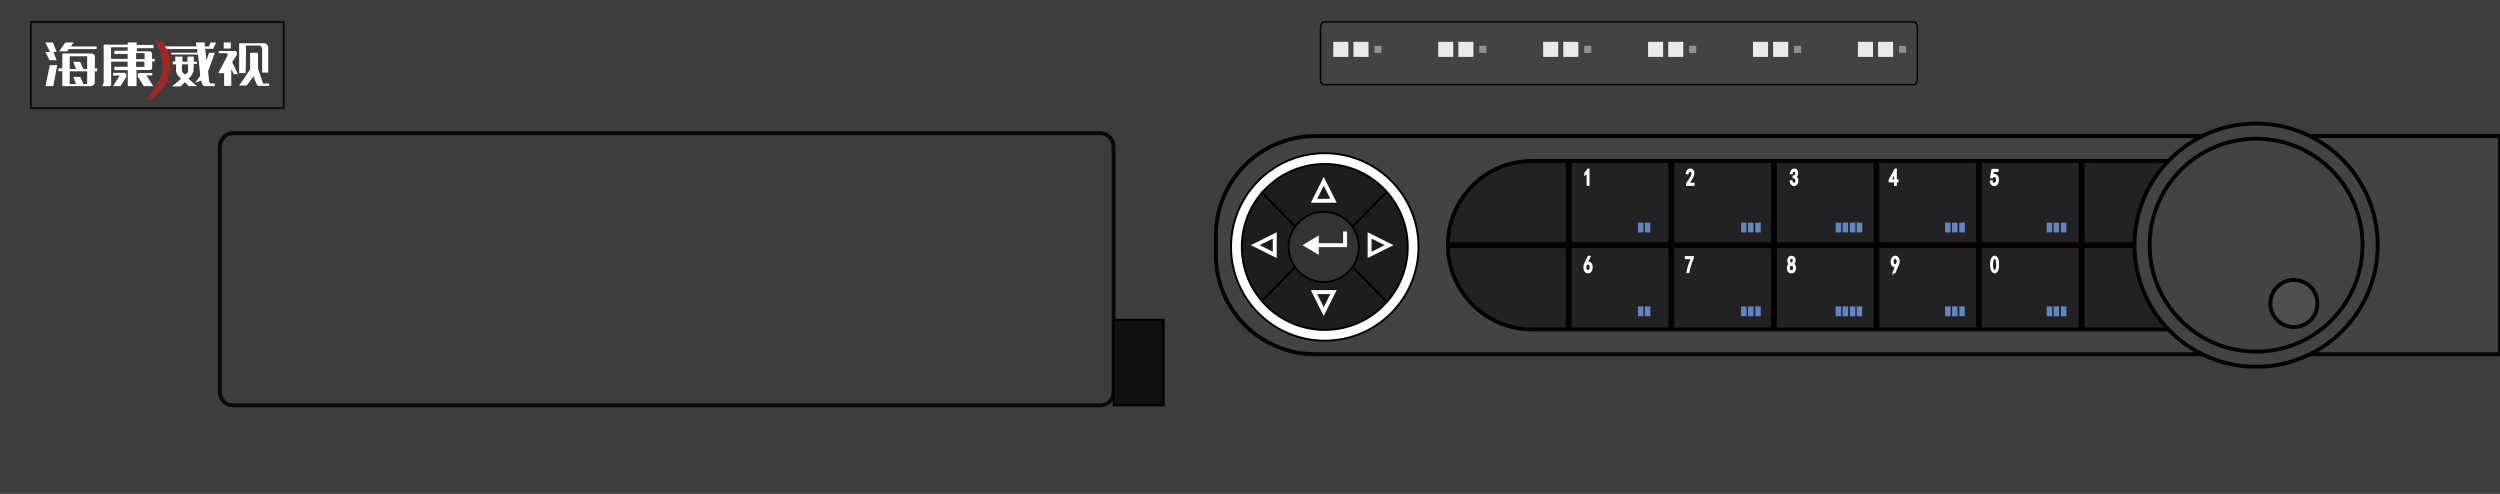 <?xml version="1.0" encoding="utf-8"?>
<!-- Generator: Adobe Illustrator 16.0.0, SVG Export Plug-In . SVG Version: 6.00 Build 0)  -->
<!DOCTYPE svg PUBLIC "-//W3C//DTD SVG 1.1//EN" "http://www.w3.org/Graphics/SVG/1.1/DTD/svg11.dtd">
<svg version="1.1" id="图层_1" xmlns="http://www.w3.org/2000/svg" xmlns:xlink="http://www.w3.org/1999/xlink" x="0px" y="0px"
	 width="1275.59px" height="252px" viewBox="0 0 1275.59 252" enable-background="new 0 0 1275.59 252" xml:space="preserve">
<rect fill="#3D3D3F" width="1275.59" height="252"/>
<path fill="none" stroke="#0A090A" stroke-width="2" stroke-miterlimit="10" d="M568.209,199.745c0,3.909-2.971,7.077-6.635,7.077
	h-442.78c-3.664,0-6.635-3.168-6.635-7.077V75.041c0-3.907,2.971-7.075,6.635-7.075h442.78c3.664,0,6.635,3.168,6.635,7.075V199.745
	z"/>
<g>
	<polygon fill="#FFFFFF" points="25.474,26.504 23.181,21.674 27.029,21.674 28.913,26.504 27.234,26.504 28.913,30.722 
		25.31,30.722 23.181,26.545 	"/>
	<polygon fill="#FFFFFF" points="25.433,33.219 23.181,43.945 27.193,43.945 29.199,33.219 	"/>
	<polygon fill="#FFFFFF" points="33.361,21.674 30.195,26.197 34.29,26.197 35.054,25.03 49.302,25.03 49.302,23.721 36.2,23.721 
		37.565,21.674 	"/>
	<path fill="#FFFFFF" d="M48.401,34.897V28.47c-0.368-1.023-1.679-1.188-1.679-1.188H31.819l-0.041,7.574h-1.965v1.474h2.006v7.615
		h14.698c1.679-0.367,1.843-1.514,1.843-1.514v-6.02h1.229v-1.515H48.401z M44.47,42.896h-1.882l-1.679-3.685h-3.522l1.394,3.685
		h-3.194v-0.368v-6.143h8.884V42.896z M44.47,35.225h-1.882l-1.679-3.684h-3.522l1.394,3.684h-3.194v-0.368v-6.142h8.884V35.225z"/>
	<path fill="#FFFFFF" d="M77.58,30.08v-2.865c-0.273-0.847-1.038-1.018-1.038-1.018h-6.714v-1.604h8.516v-1.665h-8.626v-1.255h-4.53
		v1.119H52.885c0,0,0.082,18.922,0,19.372c-0.083,0.45-0.778,1.78-0.778,1.78h3.992c0.594-0.122,0.614-0.859,0.614-0.859V31.459
		h8.393v2.62h-6.755v1.72h6.837v8.146h4.477v-8.242h7.124c0.764-0.301,0.846-1.01,0.846-1.01v-3.33h1.338V30.08H77.58z
		 M65.133,25.877h-6.796v1.691h6.796v2.457h-8.488v-5.923h8.488V25.877z M73.684,34.119h-4.238v-2.66h4.238V34.119z M73.766,30.169
		h-4.32v-3.104h4.32V30.169z"/>
	<path fill="#FFFFFF" d="M77.688,37.286h-6.933c0,0-0.873,0.519-0.437,1.747l3.002,4.912h4.858l-3.493-5.459h2.975L77.688,37.286z"
		/>
	<path fill="#FFFFFF" d="M57.654,37.149h6.06c0,0,0.818,0.19,0.818,1.966l-3.057,4.83h-3.821l3.439-5.377h-3.439V37.149z"/>
	<path fill="#A52724" d="M80.364,23.338c0,0-0.785-1.705-1.194-1.972c0,0-1.167-2.313,1.903-0.39c0,0,1.576,0.287,1.638,0.287
		s1.372,1.371,1.372,1.371l0.635,0.84l0.441,0.818l0.664,1.639l0.572,2.579c0,0,0.614,6.755,0.532,7.411
		c-0.081,0.654-0.245,3.562-0.572,2.129c-0.328-1.434-0.369-1.762-0.369-1.762s-0.614,1.521-0.696,2.153
		c-0.081,0.632,0.492,0.714,0.492,0.714l-0.205,1.023c0,0,1.27,1.433-0.041,1.678c-1.311,0.246-0.818,0.246-0.818,0.246
		s-3.604,6.756-8.558,9.131c0,0-0.818-0.082,0.737-1.803c1.556-1.719-2.539,1.516-3.275,1.803c0,0,9.089-8.271,9.498-17.033
		c0,0-0.45,0.205,0.041-1.678c0.491-1.884,0-0.287,0-0.287s0.123,1.352-0.901-2.743c0,0-1.269-2.661,0.041-2.333
		c1.312,0.327-0.122-1.188-1.269-2.334S79.899,24.308,80.364,23.338z"/>
	<path fill="#FFFFFF" d="M84.145,23.68h16.09l-0.204-2.006h4.421v2.006h2.17l0.86-2.006h2.825l-1.556,3.234h-4.013l0.573,5.977
		l1.351-3.93h2.948l-3.439,9.457l0.573,5.363c0,0,0.614,0.819,0.778,0.819h2.047v1.351h-5.568c0,0-1.31-1.269-1.31-2.906
		c0,0-2.539,1.27-3.071,0.982c0,0,2.334-2.457,2.539-3.767l-1.105-10.44H87.379v-0.941h13.306V25.03H85.159L84.145,23.68z"/>
	<path fill="#FFFFFF" d="M98.801,35.962v-3.356h1.68V31.5h-1.597v-2.621h-3.234V31.5h-2.58v-2.621h-3.644v2.498h-1.27v1.433h1.679
		v3.675c0.287,1.873,2.579,3.695,2.579,3.695l-4.667,3.91h4.401l2.149-2.15l2.006,2.006h4.177l-4.34-3.807
		C98.146,38.623,98.801,35.962,98.801,35.962z M95.956,36.597c0,0-1.494,3.05-3.112-0.267V32.81h3.112V36.597z"/>
	<rect x="114.155" y="21.674" fill="#FFFFFF" width="3.603" height="3.084"/>
	<path fill="#FFFFFF" d="M111.616,26.014h8.517c0,0,1.31,0.437,0.601,2.129l-2.266,3.548l2.948,6.196h-2.103l-1.31-2.593v8.516
		h-3.658v-6.47h-3.029l4.64-8.68c0,0,0.628-1.445-0.491-1.5h-3.821L111.616,26.014z"/>
	<path fill="#FFFFFF" d="M122.016,22.082v15.204c0,0,3.112,0,3.275,0c0.164,0,0.246-14.07,0.246-14.07h6.756
		c0,0,0.941-0.123,1.474,1.542v12.27h3.111V24.171c0,0-0.164-1.966-2.129-2.089H122.016z"/>
	<path fill="#FFFFFF" d="M127.625,26.955v8.475l-5.609,8.229h3.849l3.583-4.79c0,0,1.126,4.313,2.271,4.94h5.609v-1.174h-3.07
		l-2.621-7.725v-7.956H127.625z"/>
</g>
<rect x="15.754" y="11.18" fill="none" stroke="#0C0C0C" stroke-miterlimit="10" width="129" height="44"/>
<rect x="568.209" y="163.18" fill="#101010" stroke="#040000" stroke-miterlimit="10" width="25.545" height="43.643"/>
<path fill="#444344" stroke="#050101" stroke-width="2" stroke-miterlimit="10" d="M1275.59,69.443H671.081
	c-28,0-50.699,22.699-50.699,50.701v9.892c0,28.001,22.699,50.7,50.699,50.7h604.509V69.443z"/>
<g>
	<circle fill="#FFFFFF" stroke="#040000" stroke-miterlimit="10" cx="675.947" cy="126.001" r="47.831"/>
	<circle fill="#1D1D1D" stroke="#040000" stroke-miterlimit="10" cx="675.947" cy="126.001" r="42.331"/>
	<circle fill="#323333" stroke="#050101" stroke-miterlimit="10" cx="675.421" cy="126" r="17.904"/>
	<line fill="none" stroke="#040000" stroke-miterlimit="10" x1="707.587" y1="97.888" x2="690.048" y2="115.682"/>
	<line fill="none" stroke="#040000" stroke-miterlimit="10" x1="643.483" y1="97.888" x2="661.023" y2="115.682"/>
	<line fill="none" stroke="#040000" stroke-miterlimit="10" x1="707.587" y1="154.014" x2="690.048" y2="136.22"/>
	<line fill="none" stroke="#040000" stroke-miterlimit="10" x1="643.483" y1="154.014" x2="661.023" y2="136.22"/>
	<polygon fill="none" stroke="#FFFFFF" stroke-width="2" stroke-miterlimit="10" points="670.462,102.446 675.421,92.5 
		680.38,102.446 	"/>
	<polygon fill="none" stroke="#FFFFFF" stroke-width="2" stroke-miterlimit="10" points="670.462,149.04 675.421,158.986 
		680.38,149.04 	"/>
	<polygon fill="none" stroke="#FFFFFF" stroke-width="2" stroke-miterlimit="10" points="650.422,120.131 640.476,125.09 
		650.422,130.049 	"/>
	<polygon fill="none" stroke="#FFFFFF" stroke-width="2" stroke-miterlimit="10" points="698.817,120.131 708.764,125.09 
		698.817,130.049 	"/>
	<g>
		<polygon fill="#FFFFFF" points="672.907,120.131 664.546,125.09 672.907,130.049 		"/>
		<polyline fill="none" stroke="#FFFFFF" stroke-width="2" stroke-miterlimit="10" points="672.421,125.09 686.296,125.09 
			686.296,118.119 		"/>
	</g>
</g>
<path fill="#222222" stroke="#050101" stroke-width="2" stroke-miterlimit="10" d="M1151.141,125.09
	c0,23.736-19.243,42.98-42.98,42.98H781.747c-23.737,0-42.98-19.244-42.98-42.98l0,0c0-23.738,19.243-42.98,42.98-42.98h326.413
	C1131.897,82.109,1151.141,101.352,1151.141,125.09L1151.141,125.09z"/>
<circle fill="#444344" stroke="#050101" stroke-width="2" stroke-miterlimit="10" cx="1151.141" cy="125.09" r="62.049"/>
<circle fill="#444344" stroke="#050101" stroke-width="2" stroke-miterlimit="10" cx="1151.141" cy="125.09" r="54.308"/>
<circle fill="#4F4F4F" stroke="#050101" stroke-width="2" stroke-miterlimit="10" cx="1170.421" cy="154.847" r="12"/>
<line fill="none" stroke="#050101" stroke-width="3" stroke-miterlimit="10" x1="800.421" y1="82.109" x2="800.421" y2="168.331"/>
<line fill="none" stroke="#050101" stroke-width="3" stroke-miterlimit="10" x1="852.754" y1="82.109" x2="852.754" y2="168.331"/>
<line fill="none" stroke="#050101" stroke-width="3" stroke-miterlimit="10" x1="905.087" y1="82.109" x2="905.087" y2="168.331"/>
<line fill="none" stroke="#050101" stroke-width="3" stroke-miterlimit="10" x1="957.42" y1="82.109" x2="957.42" y2="168.331"/>
<line fill="none" stroke="#050101" stroke-width="3" stroke-miterlimit="10" x1="1009.753" y1="82.109" x2="1009.753" y2="168.331"/>
<line fill="none" stroke="#050101" stroke-width="3" stroke-miterlimit="10" x1="1062.086" y1="82.109" x2="1062.086" y2="168.331"/>
<line fill="none" stroke="#050101" stroke-width="3" stroke-miterlimit="10" x1="738.767" y1="125.09" x2="1089.104" y2="125.09"/>
<g>
	<path fill="#FFFFFF" stroke="#FFFFFF" stroke-width="0.75" stroke-miterlimit="10" d="M809.932,87.987
		c-0.312,0.406-0.706,0.797-1.185,1.172v-0.891c0.598-0.531,1.089-1.156,1.472-1.875h0.431v8.063h-0.718V87.987z"/>
</g>
<g>
	<path fill="#FFFFFF" stroke="#FFFFFF" stroke-width="0.75" stroke-miterlimit="10" d="M860.602,94.269
		c0.023-0.469,0.191-0.891,0.503-1.266c0.311-0.375,0.706-0.961,1.186-1.758c0.479-0.797,0.789-1.414,0.934-1.852
		c0.143-0.438,0.197-0.813,0.161-1.125s-0.149-0.57-0.341-0.773c-0.192-0.203-0.413-0.289-0.665-0.258
		c-0.251,0.031-0.49,0.156-0.718,0.375s-0.401,0.547-0.521,0.984l-0.683-0.141c0.191-0.719,0.437-1.242,0.736-1.57
		c0.299-0.328,0.652-0.508,1.06-0.539c0.239-0.031,0.454-0.023,0.646,0.023s0.39,0.156,0.593,0.328s0.371,0.43,0.503,0.773
		c0.131,0.344,0.18,0.758,0.144,1.242s-0.222,1.063-0.557,1.734c-0.336,0.672-0.981,1.727-1.938,3.164h2.585v0.844h-3.627V94.269z"
		/>
</g>
<g>
	<path fill="#FFFFFF" stroke="#FFFFFF" stroke-width="0.75" stroke-miterlimit="10" d="M913.523,92.44l0.646-0.141
		c0.096,0.406,0.252,0.742,0.467,1.008c0.216,0.266,0.485,0.391,0.809,0.375s0.58-0.188,0.771-0.516s0.275-0.703,0.252-1.125
		c-0.024-0.422-0.15-0.75-0.377-0.984c-0.229-0.234-0.593-0.398-1.096-0.492v-0.609c0.503-0.063,0.867-0.234,1.096-0.516
		c0.227-0.281,0.328-0.648,0.305-1.102c-0.024-0.453-0.18-0.781-0.467-0.984s-0.592-0.227-0.915-0.07s-0.581,0.594-0.772,1.313
		l-0.646-0.141c0.144-0.563,0.342-1.031,0.593-1.406s0.593-0.594,1.023-0.656s0.808,0.008,1.131,0.211s0.551,0.516,0.683,0.938
		c0.131,0.422,0.148,0.883,0.054,1.383c-0.096,0.5-0.372,0.938-0.826,1.313c0.335,0.188,0.593,0.469,0.772,0.844
		c0.179,0.375,0.238,0.867,0.179,1.477s-0.269,1.102-0.628,1.477s-0.767,0.555-1.221,0.539c-0.455-0.016-0.85-0.203-1.186-0.563
		C913.834,93.651,913.618,93.128,913.523,92.44z"/>
</g>
<g>
	<path fill="#FFFFFF" stroke="#FFFFFF" stroke-width="0.75" stroke-miterlimit="10" d="M966.78,92.675h-2.766v-0.797l2.909-5.484
		h0.538v5.484h0.862v0.797h-0.862v1.781h-0.682V92.675z M966.78,91.878v-3.703l-2.012,3.703H966.78z"/>
</g>
<g>
	<path fill="#FFFFFF" stroke="#FFFFFF" stroke-width="0.75" stroke-miterlimit="10" d="M1016.274,92.253
		c0.167,0.844,0.454,1.313,0.861,1.406s0.736,0.039,0.988-0.164c0.251-0.203,0.431-0.469,0.538-0.797
		c0.108-0.328,0.155-0.695,0.144-1.102s-0.096-0.75-0.251-1.031c-0.156-0.281-0.354-0.469-0.593-0.563s-0.509-0.094-0.808,0
		c-0.3,0.094-0.545,0.313-0.736,0.656l-0.61-0.094c0.048-0.188,0.275-1.531,0.682-4.031h2.838v0.844h-2.299
		c-0.12,0.844-0.239,1.516-0.359,2.016c0.359-0.219,0.694-0.32,1.006-0.305c0.311,0.016,0.61,0.109,0.897,0.281
		s0.497,0.406,0.629,0.703c0.131,0.297,0.227,0.594,0.287,0.891c0.06,0.297,0.083,0.617,0.071,0.961s-0.066,0.695-0.161,1.055
		c-0.096,0.359-0.239,0.656-0.431,0.891c-0.192,0.234-0.426,0.422-0.7,0.563c-0.276,0.141-0.593,0.195-0.952,0.164
		s-0.7-0.203-1.023-0.516c-0.322-0.313-0.545-0.844-0.664-1.594L1016.274,92.253z"/>
</g>
<g>
	<path fill="#FFFFFF" stroke="#FFFFFF" stroke-width="0.75" stroke-miterlimit="10" d="M863.109,131.878h-3.089v-0.844h3.843v0.797
		c-1.126,2.375-1.867,4.75-2.227,7.125h-0.79C861.278,136.581,862.032,134.222,863.109,131.878z"/>
</g>
<g>
	<path fill="#FFFFFF" stroke="#FFFFFF" stroke-width="0.75" stroke-miterlimit="10" d="M808.28,136.214
		c0.023-0.453,0.09-0.836,0.197-1.148s0.27-0.703,0.484-1.172l1.473-3h0.826l-1.509,3.094c0.646-0.219,1.161-0.188,1.544,0.094
		s0.641,0.602,0.772,0.961c0.131,0.359,0.203,0.75,0.216,1.172c0.012,0.422-0.036,0.836-0.145,1.242
		c-0.107,0.406-0.299,0.773-0.574,1.102s-0.658,0.508-1.148,0.539c-0.491,0.031-0.91-0.086-1.258-0.352
		c-0.347-0.266-0.586-0.641-0.718-1.125S808.256,136.667,808.28,136.214z M809.394,137.761c0.215,0.297,0.502,0.461,0.861,0.492
		s0.658-0.125,0.897-0.469s0.359-0.844,0.359-1.5s-0.149-1.109-0.449-1.359s-0.634-0.344-1.005-0.281s-0.641,0.297-0.809,0.703
		c-0.167,0.406-0.239,0.836-0.215,1.289C809.058,137.089,809.178,137.464,809.394,137.761z"/>
</g>
<g>
	<path fill="#FFFFFF" stroke="#FFFFFF" stroke-width="0.75" stroke-miterlimit="10" d="M912.128,136.659
		c0-0.375,0.071-0.742,0.215-1.102s0.383-0.648,0.719-0.867c-0.288-0.219-0.479-0.461-0.575-0.727s-0.149-0.57-0.161-0.914
		c-0.013-0.344,0.023-0.641,0.107-0.891s0.209-0.484,0.377-0.703c0.167-0.219,0.354-0.367,0.557-0.445s0.425-0.117,0.664-0.117
		s0.455,0.031,0.646,0.094s0.395,0.195,0.61,0.398s0.371,0.492,0.467,0.867s0.09,0.813-0.018,1.313
		c-0.108,0.5-0.39,0.891-0.844,1.172c0.406,0.156,0.693,0.398,0.861,0.727c0.167,0.328,0.251,0.727,0.251,1.195
		s-0.053,0.844-0.161,1.125c-0.107,0.281-0.228,0.516-0.358,0.703c-0.133,0.188-0.313,0.336-0.539,0.445
		c-0.229,0.109-0.516,0.164-0.862,0.164s-0.646-0.055-0.897-0.164c-0.251-0.109-0.461-0.273-0.628-0.492
		c-0.168-0.219-0.282-0.477-0.342-0.773S912.128,137.034,912.128,136.659z M912.863,136.612c-0.013,0.375,0.036,0.703,0.144,0.984
		s0.306,0.461,0.593,0.539s0.586,0.07,0.897-0.023c0.311-0.094,0.526-0.313,0.646-0.656c0.119-0.344,0.162-0.688,0.126-1.031
		s-0.187-0.633-0.449-0.867c-0.264-0.234-0.551-0.336-0.861-0.305c-0.312,0.031-0.569,0.172-0.772,0.422
		S912.875,136.237,912.863,136.612z M912.989,132.956c0,0.313,0.084,0.609,0.251,0.891s0.431,0.422,0.79,0.422
		s0.629-0.141,0.809-0.422c0.179-0.281,0.263-0.617,0.251-1.008c-0.013-0.391-0.12-0.68-0.323-0.867s-0.479-0.266-0.826-0.234
		s-0.592,0.164-0.736,0.398C913.062,132.37,912.989,132.644,912.989,132.956z"/>
</g>
<g>
	<path fill="#FFFFFF" stroke="#FFFFFF" stroke-width="0.75" stroke-miterlimit="10" d="M966.019,139.097
		c0.525-1.156,0.957-2.203,1.292-3.141c-0.599,0.125-1.095,0.023-1.489-0.305c-0.396-0.328-0.635-0.773-0.719-1.336
		s-0.078-1.07,0.018-1.523s0.246-0.828,0.449-1.125s0.449-0.508,0.736-0.633s0.544-0.188,0.771-0.188s0.461,0.063,0.7,0.188
		s0.455,0.313,0.646,0.563s0.323,0.508,0.396,0.773c0.071,0.266,0.107,0.609,0.107,1.031s-0.12,0.961-0.359,1.617
		s-0.826,2.016-1.76,4.078H966.019z M965.821,133.847c0.035,0.406,0.166,0.742,0.395,1.008c0.227,0.266,0.473,0.383,0.736,0.352
		c0.263-0.031,0.473-0.125,0.628-0.281s0.306-0.422,0.449-0.797c0.095-0.469,0.119-0.867,0.071-1.195s-0.174-0.602-0.377-0.82
		s-0.425-0.328-0.664-0.328c-0.144-0.031-0.329,0.016-0.557,0.141s-0.407,0.375-0.539,0.75
		C965.833,133.05,965.785,133.44,965.821,133.847z"/>
</g>
<g>
	<path fill="#FFFFFF" stroke="#FFFFFF" stroke-width="0.75" stroke-miterlimit="10" d="M1015.808,134.479
		c0.023-0.828,0.113-1.484,0.27-1.969c0.155-0.484,0.377-0.883,0.664-1.195s0.641-0.469,1.06-0.469c0.418,0,0.783,0.227,1.095,0.68
		c0.311,0.453,0.515,1.023,0.61,1.711s0.126,1.477,0.09,2.367s-0.155,1.617-0.358,2.18c-0.204,0.563-0.51,0.953-0.916,1.172
		c-0.407,0.219-0.814,0.195-1.221-0.07c-0.408-0.266-0.695-0.617-0.862-1.055s-0.287-0.898-0.358-1.383
		C1015.808,135.964,1015.783,135.308,1015.808,134.479z M1016.562,134.198c-0.072,0.859-0.048,1.625,0.072,2.297
		c0.119,0.672,0.316,1.148,0.592,1.43s0.557,0.336,0.844,0.164s0.497-0.516,0.629-1.031c0.131-0.516,0.197-1.078,0.197-1.688
		s-0.018-1.164-0.054-1.664s-0.144-0.953-0.323-1.359s-0.419-0.617-0.718-0.633c-0.3-0.016-0.563,0.18-0.79,0.586
		C1016.782,132.706,1016.634,133.339,1016.562,134.198z"/>
</g>
<path fill="#444344" stroke="#050101" stroke-width="0.75" stroke-miterlimit="10" d="M978.301,40.18c0,1.656-0.789,3-1.763,3
	H675.533c-0.974,0-1.763-1.344-1.763-3v-26c0-1.656,0.789-3,1.763-3h301.005c0.974,0,1.763,1.344,1.763,3V40.18z"/>
<g>
	<rect x="680.307" y="21.345" fill="#EAEAEA" width="7.683" height="7.683"/>
	<rect x="690.58" y="21.345" fill="#EAEAEA" width="7.683" height="7.683"/>
	<rect x="701.26" y="23.383" fill="#919090" width="3.606" height="3.607"/>
</g>
<g>
	<rect x="733.843" y="21.345" fill="#EAEAEA" width="7.683" height="7.683"/>
	<rect x="744.116" y="21.345" fill="#EAEAEA" width="7.683" height="7.683"/>
	<rect x="754.796" y="23.383" fill="#919090" width="3.606" height="3.607"/>
</g>
<g>
	<rect x="787.378" y="21.345" fill="#EAEAEA" width="7.683" height="7.683"/>
	<rect x="797.651" y="21.345" fill="#EAEAEA" width="7.683" height="7.683"/>
	<rect x="808.331" y="23.383" fill="#919090" width="3.606" height="3.607"/>
</g>
<g>
	<rect x="840.914" y="21.345" fill="#EAEAEA" width="7.683" height="7.683"/>
	<rect x="851.188" y="21.345" fill="#EAEAEA" width="7.683" height="7.683"/>
	<rect x="861.867" y="23.383" fill="#919090" width="3.606" height="3.607"/>
</g>
<g>
	<rect x="894.45" y="21.345" fill="#EAEAEA" width="7.683" height="7.683"/>
	<rect x="904.724" y="21.345" fill="#EAEAEA" width="7.683" height="7.683"/>
	<rect x="915.403" y="23.383" fill="#919090" width="3.606" height="3.607"/>
</g>
<g>
	<rect x="947.985" y="21.345" fill="#EAEAEA" width="7.683" height="7.683"/>
	<rect x="958.259" y="21.345" fill="#EAEAEA" width="7.683" height="7.683"/>
	<rect x="968.938" y="23.383" fill="#919090" width="3.606" height="3.607"/>
</g>
<rect x="835.728" y="156.347" fill="#6285C3" width="2.794" height="5"/>
<rect x="839.267" y="156.347" fill="#6285C3" width="2.794" height="5"/>
<rect x="888.357" y="156.347" fill="#6285C3" width="2.794" height="5"/>
<rect x="891.896" y="156.347" fill="#6285C3" width="2.794" height="5"/>
<rect x="895.607" y="156.347" fill="#6285C3" width="2.794" height="5"/>
<rect x="992.46" y="156.347" fill="#6285C3" width="2.794" height="5"/>
<rect x="995.999" y="156.347" fill="#6285C3" width="2.794" height="5"/>
<rect x="999.71" y="156.347" fill="#6285C3" width="2.794" height="5"/>
<rect x="1044.293" y="156.347" fill="#6285C3" width="2.794" height="5"/>
<rect x="1047.832" y="156.347" fill="#6285C3" width="2.794" height="5"/>
<rect x="1051.543" y="156.347" fill="#6285C3" width="2.794" height="5"/>
<rect x="936.626" y="156.347" fill="#6285C3" width="2.794" height="5"/>
<rect x="940.165" y="156.347" fill="#6285C3" width="2.794" height="5"/>
<rect x="943.876" y="156.347" fill="#6285C3" width="2.794" height="5"/>
<rect x="947.357" y="156.347" fill="#6285C3" width="2.794" height="5"/>
<rect x="835.728" y="113.597" fill="#6285C3" width="2.794" height="5"/>
<rect x="839.267" y="113.597" fill="#6285C3" width="2.794" height="5"/>
<rect x="888.357" y="113.597" fill="#6285C3" width="2.794" height="5"/>
<rect x="891.896" y="113.597" fill="#6285C3" width="2.794" height="5"/>
<rect x="895.607" y="113.597" fill="#6285C3" width="2.794" height="5"/>
<rect x="992.46" y="113.597" fill="#6285C3" width="2.794" height="5"/>
<rect x="995.999" y="113.597" fill="#6285C3" width="2.794" height="5"/>
<rect x="999.71" y="113.597" fill="#6285C3" width="2.794" height="5"/>
<rect x="1044.293" y="113.597" fill="#6285C3" width="2.794" height="5"/>
<rect x="1047.832" y="113.597" fill="#6285C3" width="2.794" height="5"/>
<rect x="1051.543" y="113.597" fill="#6285C3" width="2.794" height="5"/>
<rect x="936.626" y="113.597" fill="#6285C3" width="2.794" height="5"/>
<rect x="940.165" y="113.597" fill="#6285C3" width="2.794" height="5"/>
<rect x="943.876" y="113.597" fill="#6285C3" width="2.794" height="5"/>
<rect x="947.357" y="113.597" fill="#6285C3" width="2.794" height="5"/>
</svg>

